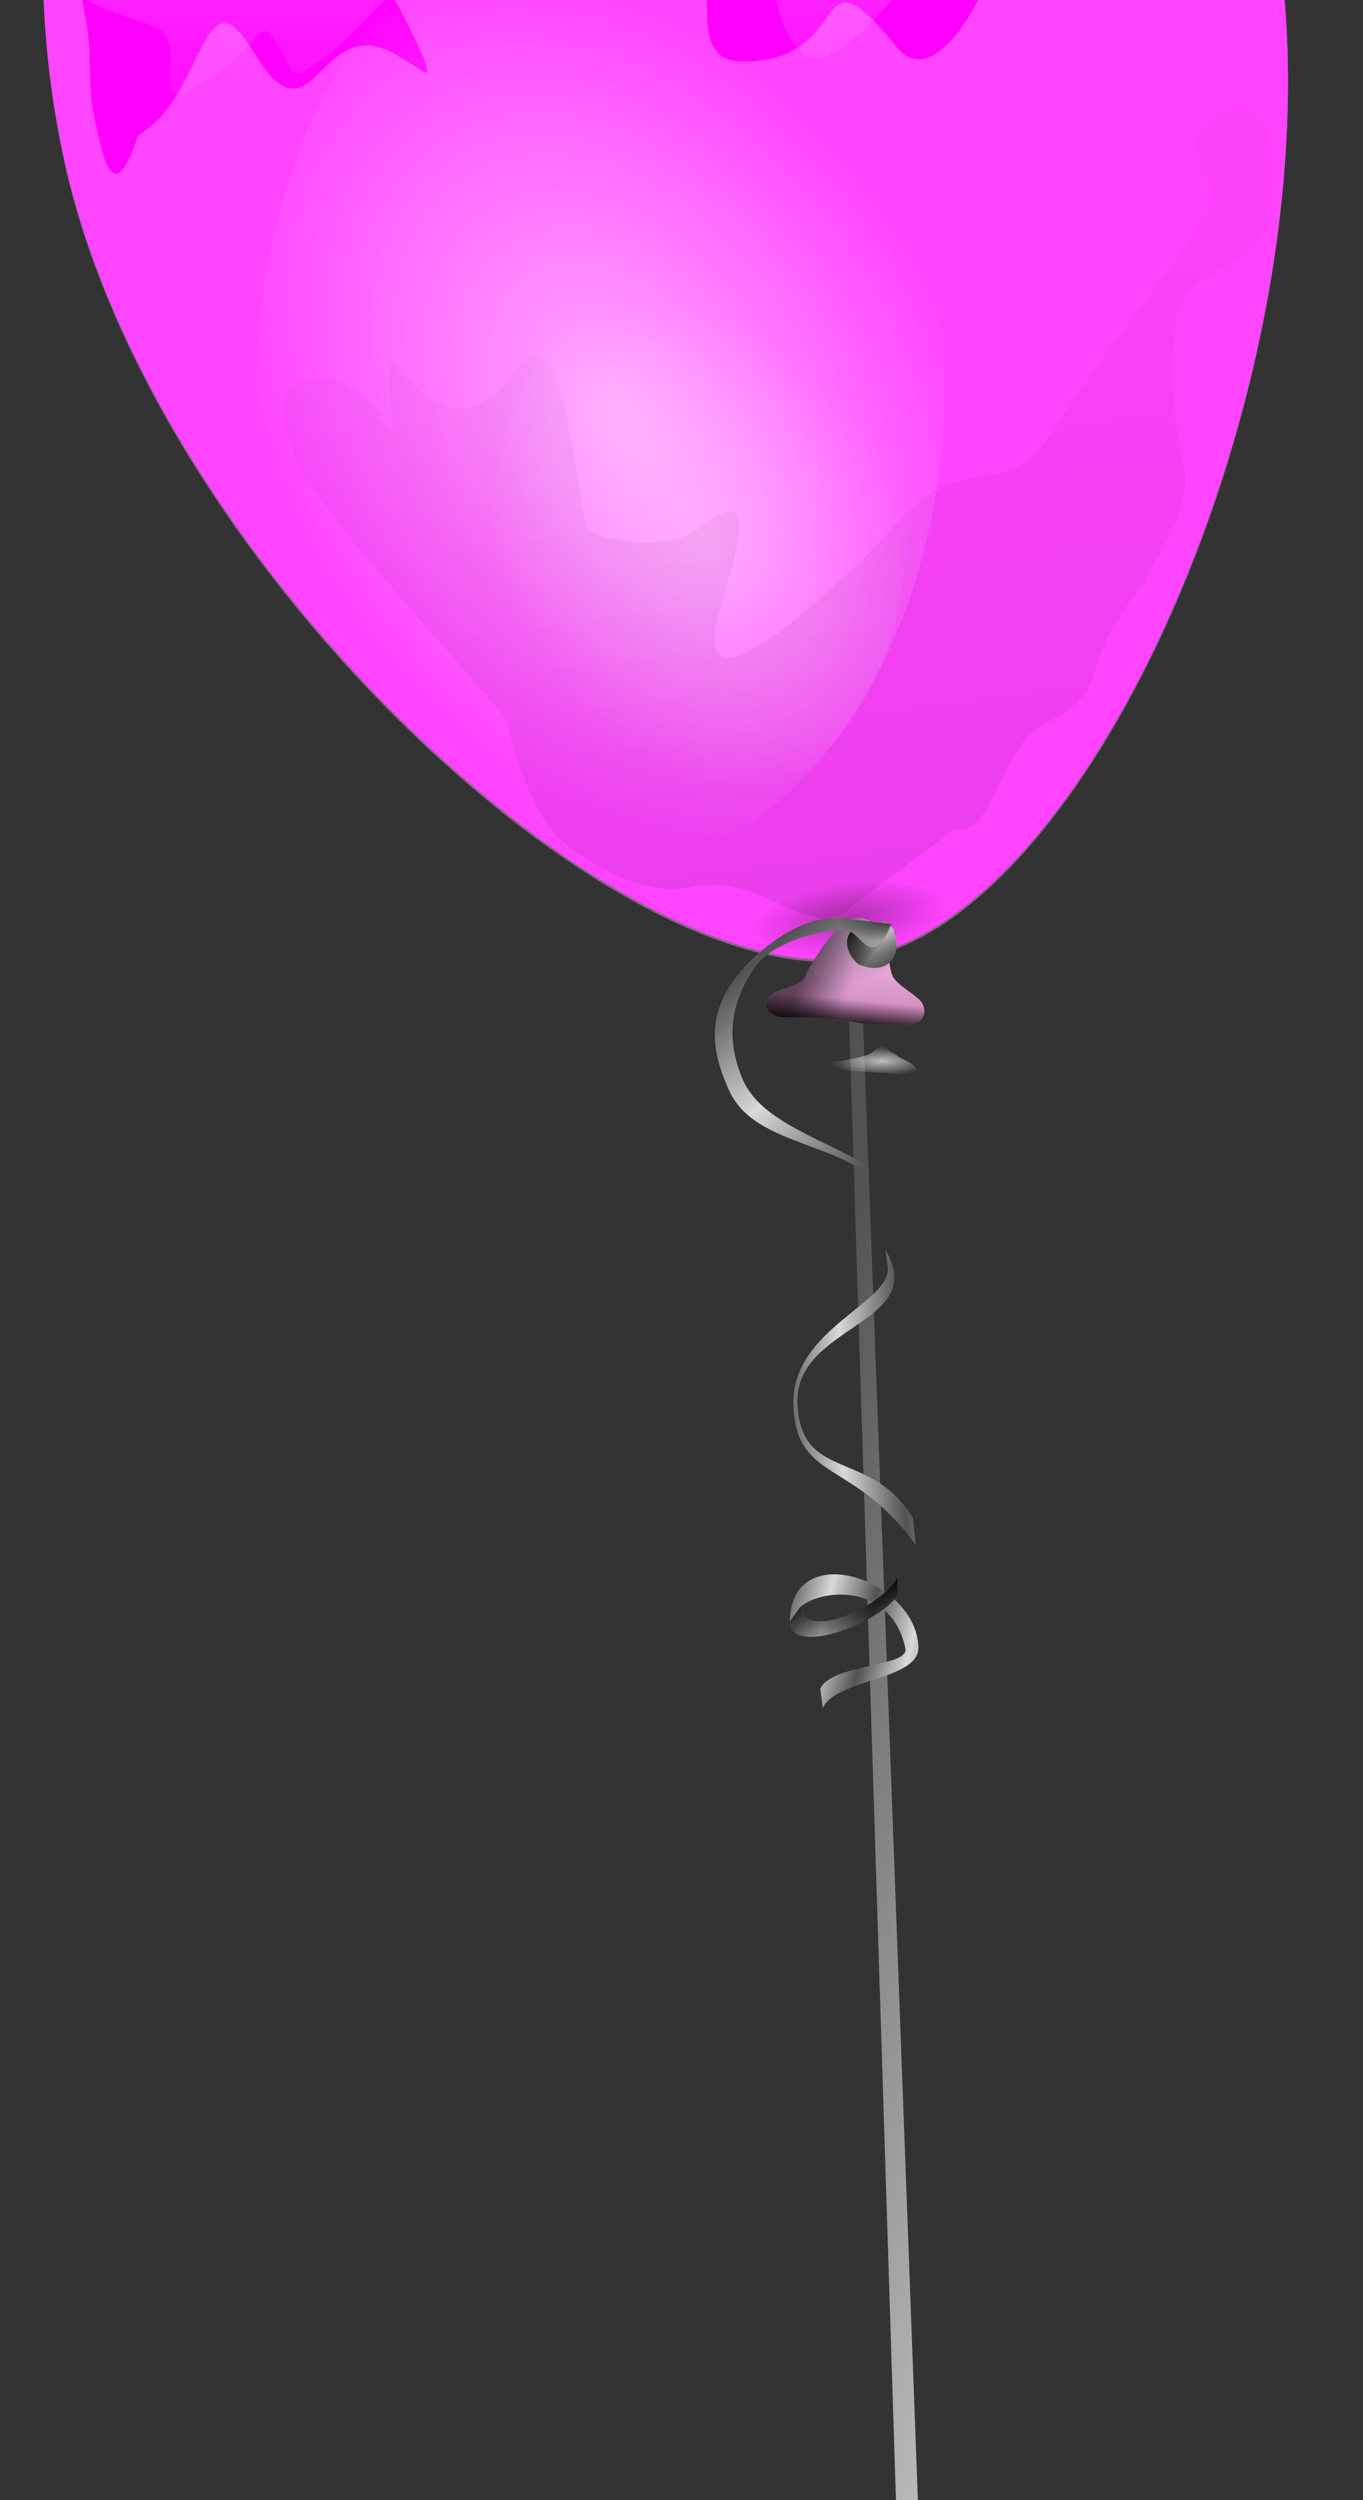 <?xml version="1.0" encoding="UTF-8"?>
<svg viewBox="0 0 600 1100" xmlns="http://www.w3.org/2000/svg" xmlns:xlink="http://www.w3.org/1999/xlink">
 <rect x="0" y="0" width="600" height="1100" fill="#333333" stroke="none"/>
 <defs>
  <linearGradient id="aa" x1=".57" x2=".45" y1="-.026" y2=".99" xlink:href="#d"/>
  <linearGradient id="ae" x1=".383" x2=".492" y1=".047" y2=".957" xlink:href="#c"/>
  <linearGradient id="ab" x1=".398" x2=".434" y1="1.01" y2=".754" xlink:href="#a"/>
  <linearGradient id="ad" x1=".291" x2=".592" y1=".379" y2=".437" xlink:href="#a"/>
  <linearGradient id="ah" x1=".434" x2=".692" y1=".067" y2=".494" spreadMethod="reflect" xlink:href="#c"/>
  <linearGradient id="ai" x1=".794" x2=".361" y1=".442" y2=".472" spreadMethod="reflect" xlink:href="#c"/>
  <linearGradient id="al" x1=".166" x2=".668" y1=".06" y2=".399" spreadMethod="reflect" xlink:href="#a"/>
  <linearGradient id="aj" x1=".601" x2=".927" y1=".547" y2=".652" spreadMethod="reflect" xlink:href="#c"/>
  <linearGradient id="ak" x1=".087" x2=".269" y1=".16" y2="1.029" xlink:href="#a"/>
  <linearGradient id="ac" x1=".288" x2=".618" y1="-.011" y2=".624" xlink:href="#a"/>
  <linearGradient id="d">
   <stop stop-color="#ffccfc" offset="0"/>
   <stop stop-color="#ca82b6" offset="1"/>
  </linearGradient>
  <linearGradient id="a">
   <stop offset="0"/>
   <stop stop-opacity="0" offset="1"/>
  </linearGradient>
  <linearGradient id="b">
   <stop stop-color="#fff" offset="0"/>
   <stop stop-color="#fff" stop-opacity="0" offset="1"/>
  </linearGradient>
  <linearGradient id="c">
   <stop stop-color="#525252" offset="0"/>
   <stop stop-color="#d9d9d9" offset="1"/>
  </linearGradient>
  <linearGradient id="ag" x1=".43" x2=".432" y1=".005" y2="1.058" xlink:href="#b"/>
  <linearGradient id="af" x1=".675" x2=".466" y1="1.249" y2="-.048" xlink:href="#a"/>
  <radialGradient id="ap" cx="457.14" cy="263.79" r="94.286" gradientTransform="matrix(.414 -.092 .092 .414 88.064 -256.35)" gradientUnits="userSpaceOnUse" xlink:href="#b"/>
  <radialGradient id="at" cx="370.71" cy="771.55" r="27.48" gradientTransform="matrix(1.015 0 0 .985 0 -336)" gradientUnits="userSpaceOnUse" xlink:href="#c"/>
  <radialGradient id="aq" cx="457.14" cy="263.79" r="94.286" gradientTransform="matrix(1.183 -.263 .263 1.183 -293.6 -364.17)" gradientUnits="userSpaceOnUse" xlink:href="#b"/>
  <radialGradient id="as" cx="480.13" cy="516.87" r="175.44" gradientTransform="matrix(.418 -.275 .367 .557 -79.096 85.273)" gradientUnits="userSpaceOnUse" xlink:href="#b"/>
  <radialGradient id="av" cx="247.71" cy="1161.1" r="14.647" fy="1161.4" gradientTransform="matrix(1.58 0 0 .633 0 -330)" gradientUnits="userSpaceOnUse" xlink:href="#a"/>
  <radialGradient id="au" cx="462.46" cy="233.67" r="330.33" gradientTransform="matrix(.968 -.215 .297 1.335 -211.6 -391.67)" gradientUnits="userSpaceOnUse" xlink:href="#d"/>
  <radialGradient id="ar" cx="480.13" cy="516.87" r="175.44" gradientTransform="matrix(.702 -.462 .655 .994 -404.37 -111.82)" gradientUnits="userSpaceOnUse" xlink:href="#b"/>
  <radialGradient id="an" cx="378.57" cy="752.36" r="8.571" gradientTransform="matrix(.469 -.172 .344 .939 -50.684 -226.27)" gradientUnits="userSpaceOnUse" xlink:href="#b"/>
  <radialGradient id="ao" cx="269.79" cy="1031.8" r="32.826" gradientTransform="matrix(1.331 -.206 .103 .472 -91.365 -27.628)" gradientUnits="userSpaceOnUse" xlink:href="#a"/>
  <radialGradient id="am" cx="214.76" cy="1378.8" r="15.406" gradientTransform="matrix(1.469 0 0 .425 72.665 -119.17)" gradientUnits="userSpaceOnUse" xlink:href="#b"/>
 </defs>
 <g fill-rule="evenodd">
  <path d="m373.76 449.05l29.295 923.76h11.112l-34.346-926.47-6.061 2.709z" fill="url(#ae)"/>
  <g stroke-linecap="round" stroke-linejoin="round" stroke-width=".625">
   <path d="m558.54-47.173c39.66 178.6-67.947 439.47-174.54 466.06-103.81 25.979-315.74-169.78-355.4-348.38s46.86-349.91 193.13-382.39 297.16 86.108 336.82 264.71z" fill="url(#au)" opacity=".75"/>
   <path d="m558.54-46.173c39.66 178.6-67.947 439.47-174.54 466.06-103.81 25.979-315.74-169.78-355.4-348.38s46.86-349.91 193.13-382.39 297.16 86.108 336.82 264.71z" fill="#f0f"/>
  </g>
  <path d="m171.19-262.61c-12.157 0.124-36.516 19.763-45.87 30.673-19.234 22.433-30.838 37.65-41.846 61.974-16.9 37.343 4.575 39.084 32.847 16.12 21.599-17.544-12.858 35.603-15.812 47.412-4.934 19.723-24.964 31.75-34.405 42.761-9.848 11.486-7.246 33.213-27.588 47.101-22.198 15.154 18.255 23.315 29.746 28.515 18.362 8.31-10.76 46.533 27.888 20.148 22.79-15.558 16.77-31.547 31.92-1.235 4.997 9.997 47.588-37.134 49.59-40.28 2.34-3.675-3.854-56.896-4.639-60.431-0.016-0.072 13.061-19.124 28.823-15.181 24.45 6.116 16.739 28.761 38.737 3.105 11.176-13.035 25.825 50.398 26.334 52.687 7.291 32.832 48.788-4.867 62.29 3.728 14.421 9.18 9.084 39.312 25.714 49.898 13.119 8.351 43.278-30.363 47.42-36.871 13.556-21.296 0.689-23.511 38.118 0.316 26.363 16.782 22.406-31.973 58.262-1.231 21.82 18.709 6.77-20.076 7.133-33.778 0.612-23.122-11.942-57.191-20.132-77.478-4.635-11.481 44.373 16.124 36.567 6.513-14.238-17.529-32.694-32.145-45.858-48.351-17.055-20.997-24.405-34.878-36.559-59.197-10.501-21.011-5.947-25.34-22.617-35.952-17.603-11.206-33.648 17.928-44.935-4.655-7.851-15.708-37.869 9.422-52.683-0.008-4.172-2.656-16.656-32.666-19.828-36.571-6.982-8.596-42.542 3.594-54.234 6.19l-11.157 2.478c-12.796 2.842-28.611 3.427-42.457 6.502-1.007 0.224-12.546 19.486-20.767 25.099z" fill="url(#ag)" opacity=".6"/>
  <g stroke-linecap="round" stroke-linejoin="round" stroke-width=".625">
   <path d="m340.7-197.82a39.049 39.049 0 1 1 -78.098 17.343 39.049 39.049 0 1 1 78.098 -17.343z" fill="url(#ap)"/>
   <path d="m428.22-196.92a111.57 111.57 0 1 1 -223.14 49.55 111.57 111.57 0 1 1 223.14 -49.55z" fill="url(#aq)" opacity=".6"/>
   <path d="m221.72-309.87c-146.27 32.48-232.8 203.77-193.14 382.37s251.61 374.37 355.42 348.39c106.6-26.598 214.21-287.48 174.55-466.08s-190.56-297.16-336.83-264.68zm-5.245 5.358c5.2-1.604 11.041-2.43 17.65-2.255 19.368 0.512 32.663 26.514 38.091 26.658 20.479 0.542 30.721-19.317 45.575-18.924 18.58 0.492 21.189 8.721 32.842 16.139 10.824 6.89 24.287 20.228 38.738 29.427 11.838 7.535 32.715 24.002 47.104 27.601 13.508 3.38 31.702 11.003 34.698 24.498 6.333 28.517-14.448 21.376-14.899 38.425-0.62 23.426 41.676 16.277 48.04 44.936 6.58 29.63-30.816 41.326-22.019 45.864 0.178 0.092 72.199 61.527 30.995 60.437-23.066-0.611-67.778-34.504-74.697-6.845-2.515 10.051-25.863 61.413-44.016 39.065-38.873-47.858-17.132 7.841-68.795 6.474-17.014-0.45-14.751-19.047-14.254-37.809 2.072-78.29-54.609-11.471-55.159-37.497-1.659-78.521 6.577-10.145-17.647-39.969-14.593-17.967-25.614-36.775-52.063-23.555-40.782 20.384-6.405 29.476-4.951 56.703 1.353 25.317-31.748 21.715-17.675 39.041 4.725 5.817 30.882 53.188 22.316 47.735-3.408-2.17-6.844-4.357-10.252-6.526-36.746-23.391-37.038 43.629-65.062-3.094-21.787-36.324-21.001 20.857-50.222 37.498-11.176 33.51-15.372 9.771-19.197-7.453-3.456-15.562-0.494-28.606-4.328-45.871-6.254-28.164 15.771-21.03 28.811-41.514 7.587-11.919 36.258-30.446 9.317-37.185-14.15-3.54-37.511 6.534-19.844-10.222 11.358-10.773 59.758-50.389 37.207-69.724-12.698-10.888-49.658-41.663-8.375-50.831 36.848-8.183 45.988-9.051 46.798-39.65 0.66-24.917 38.08-10.894 51.462-31.915 8.28-13.008 18.212-24.849 33.811-29.66z" fill="#faf" opacity=".4"/>
   <path d="m401.73 78.735a137.23 194.51 0 1 1 -274.46 180.65 137.23 194.51 0 1 1 274.46 -180.65z" fill="url(#ar)" opacity=".53"/>
   <path d="m389.49 180.86a81.785 108.97 0 1 1 -163.57 107.66 81.785 108.97 0 1 1 163.57 -107.66z" fill="url(#as)" opacity=".3"/>
  </g>
  <path d="m223.16 317.36c-18.336-24.262-60.967-66.679-84.57-101.25-13.367-19.579-23.259-50.613 1.322-49.962 37.268 0.986 32.963 59.584 31.556-7.008-0.09-4.274 28.978 44.927 54.782 4.391 20.491-32.189 27.586 49.668 31.545 67.498 1.54 6.936 35.923 12.726 49.962 1.322 35.296-28.67 6.933 34.372 6.567 48.21-0.891 33.662 73.164-41.607 76.704-46.006 32.961-40.966 50.845-10.706 72.759-45.13 23.006-36.141 48.395-65.382 66.192-93.341 14.1-22.149-23.01-31.227 10.087-47.769 25.06-12.525 21.8 45.562 16.208 54.347-13.638 21.424-38.608 14.175-39.451 46.012-0.527 19.917-0.88 33.317 4.374 56.975 4.693 21.132-20.482 53.457-30.251 68.803-13.828 21.722-3.488 30.228-31.562 44.26-19.256 9.624-21.792 50.293-39.451 46.012-13.722 11.146-36.205 27.079-46.023 35.054-18.363 14.915-39.258-16.116-68.368-9.652-21.973 4.88-45.83-9.489-58.286-20.169-11.998-10.287-20.75-37.527-24.097-52.596z" fill="url(#af)" opacity=".1"/>
  <path d="m417.26 396.76a43.688 15.48 0 1 1 -87.376 13.497 43.688 15.48 0 1 1 87.376 -13.497z" fill="url(#ao)" opacity=".3" stroke-linecap="round" stroke-linejoin="round" stroke-width=".625"/>
  <path d="m372.75 405.24c-5.936 3.649-15.409 17.308-18.183 24.244-1.543 3.858-9.092 5.051-13.132 7.071-7.949 3.974-3.739 11.112 4.041 11.112 10.363 0 20.274 0.014 30.305 2.02 7.565 1.513 15.433 1.01 23.234 1.01 7.944 0 8.979-5.276 7.071-9.091-1.736-3.472-10.956-7.769-13.132-12.122-2.066-4.131-1.895-18.342-7.071-22.223-0.381-0.286-6.718-5.964-13.132-2.02z" fill="url(#aa)"/>
  <path d="m372.75 405.24c-5.936 3.649-15.409 17.308-18.183 24.244-1.543 3.858-9.092 5.051-13.132 7.071-7.949 3.974-3.739 11.112 4.041 11.112 10.363 0 20.274 0.014 30.305 2.02 7.565 1.513 15.433 1.01 23.234 1.01 7.944 0 8.979-5.276 7.071-9.091-1.736-3.472-10.956-7.769-13.132-12.122-2.066-4.131-1.895-18.342-7.071-22.223-0.381-0.286-6.718-5.964-13.132-2.02z" fill="url(#ab)"/>
  <path d="m372.75 405.24c-5.936 3.649-15.409 17.308-18.183 24.244-1.543 3.858-9.092 5.051-13.132 7.071-7.949 3.974-3.739 11.112 4.041 11.112 10.363 0 20.274 0.014 30.305 2.02 7.565 1.513 15.433 1.01 23.234 1.01 7.944 0 8.979-5.276 7.071-9.091-1.736-3.472-10.956-7.769-13.132-12.122-2.066-4.131-1.895-18.342-7.071-22.223-0.381-0.286-6.718-5.964-13.132-2.02z" fill="url(#ac)" opacity=".468"/>
  <path d="m372.75 405.24c-5.936 3.649-15.409 17.308-18.183 24.244-1.543 3.858-9.092 5.051-13.132 7.071-7.949 3.974-3.739 11.112 4.041 11.112 10.363 0 20.274 0.014 30.305 2.02 7.565 1.513 15.433 1.01 23.234 1.01 7.944 0 8.979-5.276 7.071-9.091-1.736-3.472-10.956-7.769-13.132-12.122-2.066-4.131-1.895-18.342-7.071-22.223-0.381-0.286-6.718-5.964-13.132-2.02z" fill="url(#ad)" opacity=".509"/>
  <path d="m358.6 467.36c3.383 0.438 11.266-0.306 16.576-1.538 4.495-1.042 7.217-1.313 9.946-3.845 3.948-3.663 3.842-0.529 9.117 1.895 2.93 3.129 7.176 2.083 10.147 8.101 2.93 2.719-11.804 0-15.948 0-4.452 0-8.3-0.769-12.432-0.769-2.851 0-8.666-1.049-10.774-1.538-3.282-0.761-1.586-1.371-6.63-2.307z" fill="url(#am)" opacity=".676"/>
  <path d="m389.44 413.79a4.018 8.049 0 1 1 -8.035 2.942 4.018 8.049 0 1 1 8.035 -2.942z" fill="url(#an)" opacity=".468" stroke-linecap="round" stroke-linejoin="round" stroke-width=".625"/>
 </g>
 <path d="m384.1 415.83c-0.316 0.082-0.628-0.178-0.942-0.268 7.031 1.463 0.112-0.148 1.183-1.558-0.289-0.21-0.1 0.098-0.23 0.225l4.013-9.423c1.896 1.22 3.96 1.866 5.079 4.062 4.662 11.939-2.839 20.797-15.457 15.351-8.585-7.901-5.367-17.927 6.354-18.753v10.365z" fill="url(#at)"/>
 <path d="m389.82 549.98c19.503 32.603-40.167 32.936-38.799 67.422 1.382 34.843 32.218 19.788 50.782 50.331l1.358 12.088c-27.176-37.964-52.844-27.652-53.919-61.72-1.075-34.068 45.612-45.57 41.37-61.82l-0.791-6.302z" fill="url(#ai)"/>
 <path d="m395.35 701.71c-9.286 13.302-47.781 27.059-47.63 11.59 0.36-36.898 55.373-18.881 56.594 11.288 0.594 14.678-36.308 13.992-42.145 26.91l-1.061-8.487c4.899-11.006 39.145-9.575 37.448-17.73-5.807-27.907-35.524-27.016-46.194-18.353 1.285 15.131 34.93 0.802 42.614-12.701l0.375 7.482z" fill="url(#aj)"/>
 <path d="m395.35 701.71c-9.286 13.302-47.781 27.059-47.63 11.59l4.641-6.372c1.285 15.131 34.93 0.802 42.614-12.701l0.375 7.482z" fill="url(#ak)"/>
 <path d="m384.1 415.83c-0.316 0.082-0.628-0.178-0.942-0.268 7.031 1.463 0.112-0.148 1.183-1.558-0.289-0.21-0.1 0.098-0.23 0.225l4.013-9.423c1.896 1.22 3.96 1.866 5.079 4.062 4.662 11.939-2.839 20.797-15.457 15.351-8.585-7.901-5.367-17.927 6.354-18.753v10.365z" fill="url(#al)"/>
 <path d="m392.33 406.55c-9.751 22.191-12.99 1.442-21.293 2.753-12.743-0.025-32.129 6.309-38.989 16.556-9.404 14.048-13.051 28.868-5.669 47.75 7.43 19.005 31.709 25.712 55.78 39.274l0.311 4.008c-18.274-14.306-51.053-14.918-61.218-36.509-10.303-21.883-9.615-39.626 10.162-58.705 10.473-9.743 22.831-17.617 37.494-17.937l23.422 2.81z" fill="url(#ah)"/>
 <path d="m392.33 406.55c-9.751 22.191-12.99 1.442-21.293 2.753-12.743-0.025-16.792-5.244-2.129-5.564l23.422 2.81z" fill="url(#av)" opacity=".639"/>
</svg>
